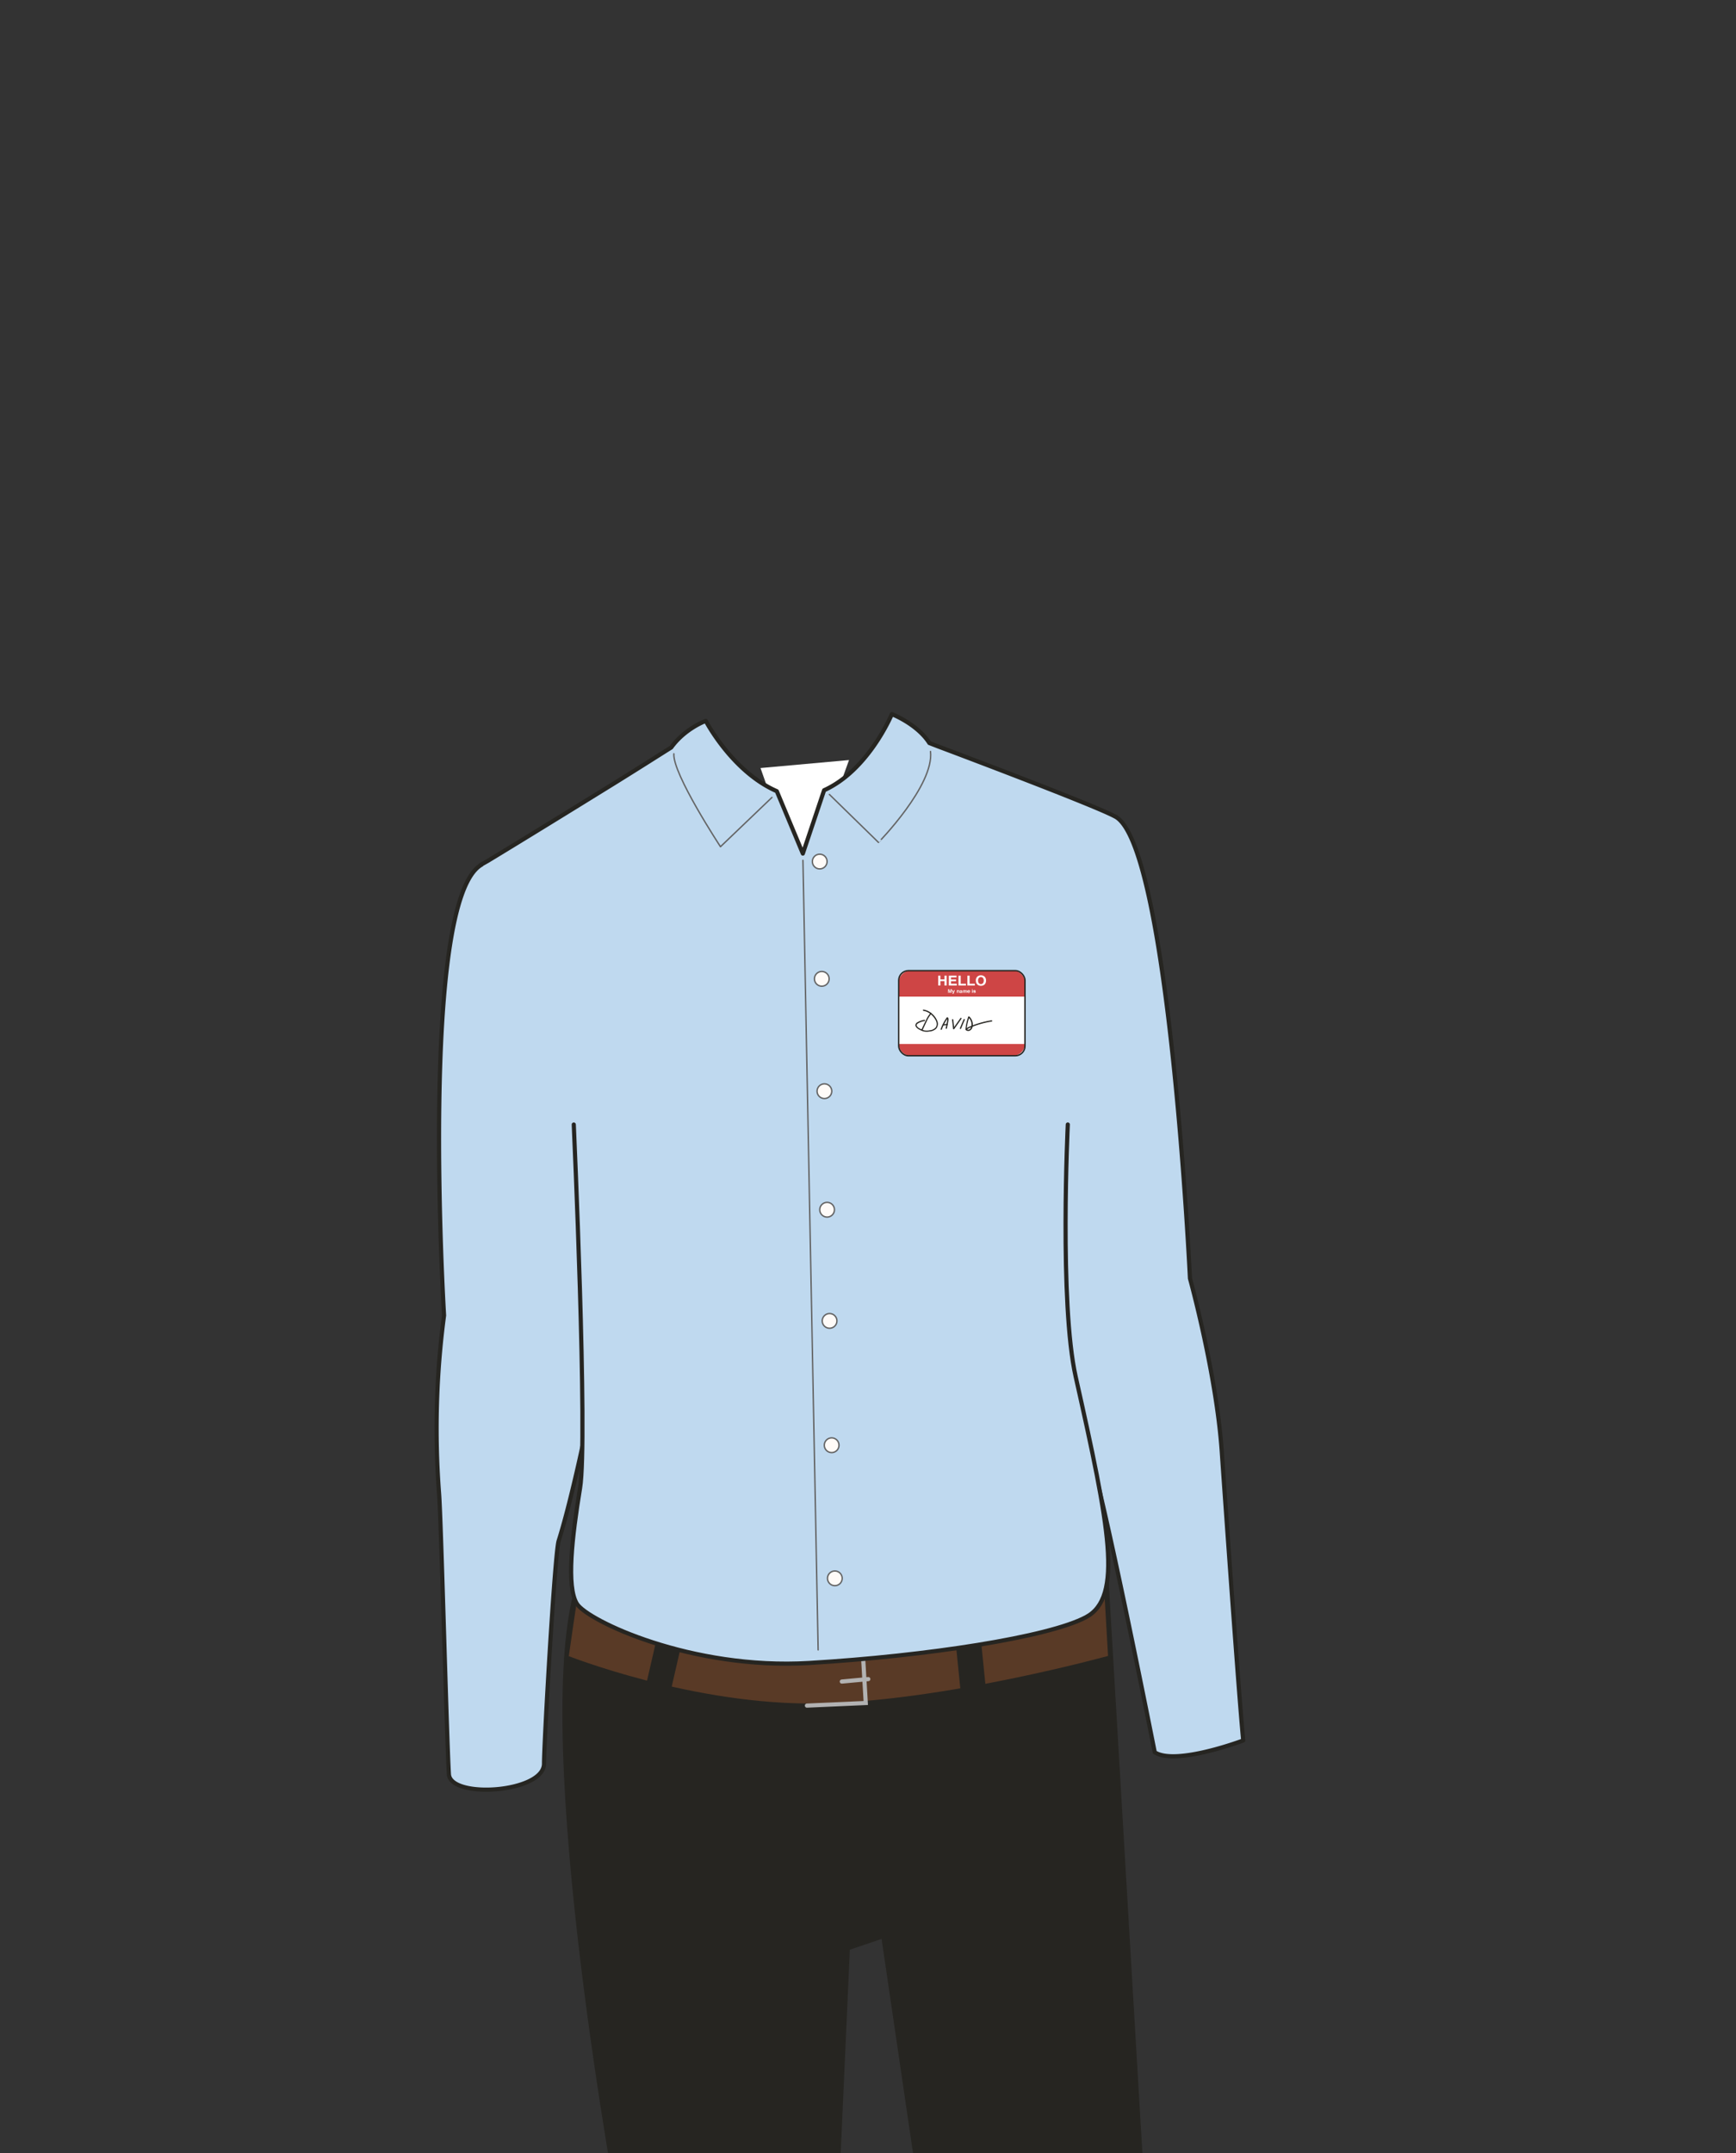 <svg xmlns="http://www.w3.org/2000/svg" width="1250" height="1550" viewBox="0 0 1250 1550"><rect x="0" y="0" width="1250" height="1550" fill="#333333" stroke="none"/><title>s06e03-03</title><path d="M415.88,1141.75s57.46,39.71,199.37,35.21,181.39-40.68,181.39-40.68l26.93,456.07-158.71-1.85L636,1393.89l-25.52,8.67-8.83,196.25-153.94-.22S382.74,1251.57,415.88,1141.75Z" fill="#262521" stroke="#262521" stroke-linecap="round" stroke-linejoin="round" stroke-width="3"/><path d="M414,1151.69s-4.35,28.91-6.1,41.59c0,0,91.11,36.26,182.09,34.57s209.43-34.57,209.43-34.57l-3-51.53Z" fill="#593a26" stroke="#262521" stroke-miterlimit="10" stroke-width="3"/><polyline points="581.03 1227.91 623.39 1226.03 621.47 1193.28" fill="none" stroke="#b2b2b2" stroke-linecap="round" stroke-miterlimit="10" stroke-width="3"/><rect x="692.1" y="1179.02" width="15.27" height="54.21" transform="translate(-117.35 76.2) rotate(-5.75)" stroke-width="3" stroke="#262521" stroke-linecap="round" stroke-linejoin="round" fill="#262521"/><rect x="469.91" y="1173.07" width="15.27" height="54.21" transform="translate(280.63 -76.42) rotate(12.93)" stroke-width="3" stroke="#262521" stroke-linecap="round" stroke-linejoin="round" fill="#262521"/><line x1="606.15" y1="1210.59" x2="625.21" y2="1208.82" fill="none" stroke="#b2b2b2" stroke-linecap="round" stroke-miterlimit="10" stroke-width="3"/><polygon points="547.6 552.93 578.07 639.25 611.34 547.18 547.6 552.93" fill="#fff"/><path d="M879.72,1045c-3.84-55.87-22.89-124.63-22.89-124.63s-14.58-307-52.88-331.94l-.28-.17h.15l-.83-.38c-13.13-7.25-97.58-39.26-127.72-50.59l-6.09-2.36c-8.71-13.69-27-20.8-27-20.8s-16.68,40.28-48.78,54.78l-15.32,45.59L559.33,569.6c-32.2-14.07-51.15-50.6-51.15-50.6s-14.95,5.4-24.85,19.12c-8.14,5.09-21.17,13.44-41.41,26-29.82,18.43-66.45,41-90.58,55.6-2.38,1.37-4.12,2.34-5.06,2.79l.49,0-.36.21C301.68,649.69,319.74,947,319.74,947a619.73,619.73,0,0,0-3.6,128.12c1.53,19,5.61,179.54,7.1,202.21,1.18,17.87,68.56,13.31,68.48-7.69-.06-14,7.72-151.46,10.53-160.31,9.83-31,21.45-88.33,21.45-88.33l359.51,21.07c9.85,24.93,48.27,219.45,48.27,219.45,15.13,9.81,63.71-8.53,63.71-8.53C892.36,1225.44,881.64,1073.05,879.72,1045Z" fill="#bfd9ef" stroke="#262521" stroke-linecap="round" stroke-linejoin="round" stroke-width="3"/><path d="M413.14,809.59s10.23,227,4.53,261.75-9.95,71.13-2.24,83.29,82.2,47.68,167.32,42.59,172.45-18.67,199.24-33,16.89-64.7-7.43-173c-11.86-52.84-5.7-181.65-5.7-181.65" fill="#bfd9ef" stroke="#262521" stroke-linecap="round" stroke-linejoin="round" stroke-width="3"/><line x1="578.16" y1="619.4" x2="589.1" y2="1187.81" fill="none" stroke="#636363" stroke-linecap="round" stroke-linejoin="round"/><path d="M555.83,574.1l-37.05,35.47S484.16,557,485.22,542.68" fill="none" stroke="#636363" stroke-linecap="round" stroke-linejoin="round"/><path d="M597.19,571.94l35.35,34.53S672.77,565.39,670,541" fill="none" stroke="#636363" stroke-linecap="round" stroke-linejoin="round"/><circle cx="590.24" cy="620.25" r="5.3" fill="#fffbf8" stroke="#636363" stroke-miterlimit="10"/><circle cx="591.72" cy="704.69" r="5.3" fill="#fffbf8" stroke="#636363" stroke-miterlimit="10"/><circle cx="593.62" cy="785.58" r="5.3" fill="#fffbf8" stroke="#636363" stroke-miterlimit="10"/><circle cx="595.55" cy="870.91" r="5.3" fill="#fffbf8" stroke="#636363" stroke-miterlimit="10"/><circle cx="597.33" cy="950.95" r="5.3" fill="#fffbf8" stroke="#636363" stroke-miterlimit="10"/><circle cx="598.83" cy="1040.46" r="5.3" fill="#fffbf8" stroke="#636363" stroke-miterlimit="10"/><circle cx="601.13" cy="1136.28" r="5.3" fill="#fffbf8" stroke="#636363" stroke-miterlimit="10"/><rect x="647.11" y="698.8" width="90.93" height="61.27" rx="7" fill="#fff"/><path d="M738,717.49v-10a8.76,8.76,0,0,0-8.74-8.74H655.85a8.76,8.76,0,0,0-8.74,8.74v10Z" fill="#ce4545"/><path d="M647.12,751.59a8.76,8.76,0,0,0,8.73,8.48h73.44a8.76,8.76,0,0,0,8.73-8.48Z" fill="#ce4545"/><rect x="647.11" y="698.8" width="90.93" height="61.27" rx="7" fill="none" stroke="#262521" stroke-linecap="round" stroke-linejoin="round"/><path d="M675.56,709.5v-7.11h1.57v2.71h2.94v-2.71h1.57v7.11h-1.57v-3.18h-2.94v3.18Z" fill="#fff"/><path d="M688.75,703.65h-4v1.51h3.67v1.23h-3.67v1.83h4.18v1.28H683.2v-7.11h5.55Z" fill="#fff"/><path d="M690.16,702.39h1.58v5.83h3.78v1.28h-5.36Z" fill="#fff"/><path d="M696.58,702.39h1.58v5.83h3.78v1.28h-5.36Z" fill="#fff"/><path d="M708.82,708.87a4.11,4.11,0,0,1-5,0,3.71,3.71,0,0,1-1.15-2.94,3.62,3.62,0,0,1,1.15-2.93,4.11,4.11,0,0,1,5,0,3.62,3.62,0,0,1,1.15,2.93A3.71,3.71,0,0,1,708.82,708.87Zm-1-1.08a3.4,3.4,0,0,0,0-3.71,2,2,0,0,0-3,0,2.78,2.78,0,0,0-.56,1.85,2.81,2.81,0,0,0,.56,1.86,2,2,0,0,0,3,0Z" fill="#fff"/><path d="M684.5,712.21h.81v2.55h-.52v-2.14l-.52,2.14h-.55l-.51-2.14a1.56,1.56,0,0,0,0,.2v1.94h-.53v-2.55h.82l.5,2Z" fill="#fff"/><path d="M685.88,715.12h.21l.12,0a.22.22,0,0,0,.08-.13.36.36,0,0,0,0-.11l-.74-2h.58l.44,1.39.41-1.39h.56l-.69,1.86a2.54,2.54,0,0,1-.31.66.61.61,0,0,1-.47.13h-.23Z" fill="#fff"/><path d="M690.56,713a.6.6,0,0,1,.19.51v1.27h-.53v-1.15a.46.46,0,0,0-.05-.23.3.3,0,0,0-.29-.14.36.36,0,0,0-.36.21.6.6,0,0,0,0,.29v1h-.53v-1.89h.51v.28a.81.81,0,0,1,.19-.21.73.73,0,0,1,.41-.11A.83.83,0,0,1,690.56,713Z" fill="#fff"/><path d="M692,713.61l.21,0a.16.16,0,0,0,.11-.14.16.16,0,0,0-.09-.16.55.55,0,0,0-.25,0,.34.34,0,0,0-.27.09.29.29,0,0,0-.07.17h-.51a.65.65,0,0,1,.15-.4.88.88,0,0,1,.71-.25,1.38,1.38,0,0,1,.59.12.47.47,0,0,1,.26.46v1.09a.86.86,0,0,0,0,.13l.08,0v.08h-.57a.26.26,0,0,1,0-.11s0-.07,0-.11a.94.94,0,0,1-.25.18.7.7,0,0,1-.38.1.69.69,0,0,1-.46-.15.51.51,0,0,1-.18-.41.54.54,0,0,1,.29-.51,1.75,1.75,0,0,1,.47-.12Zm.32.23-.11,0-.14,0-.12,0a.77.77,0,0,0-.24.07.21.21,0,0,0-.12.21.19.19,0,0,0,.08.18.28.28,0,0,0,.18.06.55.55,0,0,0,.32-.1.41.41,0,0,0,.15-.34Z" fill="#fff"/><path d="M695.84,712.88a.53.53,0,0,1,.23.17.46.46,0,0,1,.12.24,1.8,1.8,0,0,1,0,.28v1.19h-.53v-1.2a.48.48,0,0,0,0-.18.26.26,0,0,0-.26-.13.32.32,0,0,0-.3.17.46.46,0,0,0,0,.21v1.13h-.53v-1.13a.49.49,0,0,0,0-.24.26.26,0,0,0-.26-.14.31.31,0,0,0-.3.14.47.47,0,0,0,0,.23v1.14h-.53v-1.89h.51v.28a.65.65,0,0,1,.18-.21.7.7,0,0,1,.4-.11.62.62,0,0,1,.37.1.47.47,0,0,1,.17.22.66.66,0,0,1,.26-.24.86.86,0,0,1,.36-.08A.8.8,0,0,1,695.84,712.88Z" fill="#fff"/><path d="M698,712.91a.77.77,0,0,1,.34.28.85.85,0,0,1,.16.39,1.84,1.84,0,0,1,0,.37h-1.46a.46.46,0,0,0,.21.4.52.52,0,0,0,.29.07.46.46,0,0,0,.29-.09.36.36,0,0,0,.11-.13h.53a.61.61,0,0,1-.19.35,1,1,0,0,1-.76.27,1.15,1.15,0,0,1-.7-.23.89.89,0,0,1-.31-.76,1,1,0,0,1,.28-.75,1,1,0,0,1,.71-.26A1.21,1.21,0,0,1,698,712.91Zm-.79.43a.5.5,0,0,0-.14.29h.9a.36.36,0,0,0-.14-.3.45.45,0,0,0-.31-.1A.41.41,0,0,0,697.21,713.34Z" fill="#fff"/><path d="M700.37,712.65h-.53v-.46h.53Zm-.53.22h.53v1.89h-.53Z" fill="#fff"/><path d="M701.29,714.16a.3.3,0,0,0,.07.18.47.47,0,0,0,.36.1.6.6,0,0,0,.25,0,.14.14,0,0,0,.09-.13.14.14,0,0,0-.08-.13,2.71,2.71,0,0,0-.54-.15,1.2,1.2,0,0,1-.49-.2.42.42,0,0,1-.14-.34A.57.57,0,0,1,701,713a.9.9,0,0,1,.62-.19,1.22,1.22,0,0,1,.61.14.58.58,0,0,1,.27.49H702a.26.26,0,0,0-.06-.15.35.35,0,0,0-.29-.1.41.41,0,0,0-.25,0,.13.13,0,0,0-.07.11.13.13,0,0,0,.08.13,4.1,4.1,0,0,0,.54.13,1.08,1.08,0,0,1,.47.21.45.45,0,0,1,.16.36.56.56,0,0,1-.22.45,1.09,1.09,0,0,1-.69.18,1,1,0,0,1-.7-.19.58.58,0,0,1-.23-.47Z" fill="#fff"/><path d="M670,729.26a23,23,0,0,0-3.39,5.45c-1.06,2.17-2.09,4.35-3.14,6.53-.24.52.53,1,.78.45,1-2.11,2-4.23,3-6.35a22.93,22.93,0,0,1,3.34-5.45c.38-.43-.25-1.07-.64-.63Z" fill="#262521"/><path d="M665,727.79c3.59.46,6.77,3.27,8.51,6.33,1,1.67,1.42,3.92.18,5.59a6.24,6.24,0,0,1-4.21,2,10.28,10.28,0,0,1-4.06.06,12.33,12.33,0,0,1-1.95-.72c-1.14-.52-2.88-1.32-3.35-2.59-.27-.72.26-1.28.82-1.67a13.83,13.83,0,0,1,4.83-1.72c.57-.13.33-1-.24-.87a15.06,15.06,0,0,0-5,1.78,2.66,2.66,0,0,0-1.4,2c0,1.7,2,2.88,3.33,3.54a15.13,15.13,0,0,0,2.48,1,10.53,10.53,0,0,0,4.33.07,7.85,7.85,0,0,0,4.72-1.92,5.33,5.33,0,0,0,1-5.41,13.25,13.25,0,0,0-4.09-5.64,11.32,11.32,0,0,0-5.93-2.77c-.58-.07-.57.83,0,.9Z" fill="#262521"/><path d="M678.18,741.1A31.32,31.32,0,0,1,682.5,733l-.7.1a1.47,1.47,0,0,1,.24,1.26c-.08.64-.2,1.28-.32,1.92-.22,1.29-.48,2.58-.77,3.85-.13.57.74.81.87.24.33-1.48.63-3,.88-4.48.18-1.07.64-2.56-.27-3.43a.46.46,0,0,0-.71.09,32.24,32.24,0,0,0-4.41,8.32c-.19.54.68.78.87.24Z" fill="#262521"/><path d="M679.35,738.29l2.71-.29a.47.47,0,0,0,.45-.45.45.45,0,0,0-.45-.45l-2.71.29a.45.45,0,0,0-.45.45.46.46,0,0,0,.45.45Z" fill="#262521"/><path d="M685.53,734.15l.71,6.47a.46.46,0,0,0,.84.23q2.64-3.69,5.22-7.41c.33-.48-.45-.93-.77-.46q-2.6,3.74-5.23,7.41l.84.23-.71-6.47c-.06-.57-1-.58-.9,0Z" fill="#262521"/><path d="M693.91,733.84c-1,2.12-1.88,4.25-2.74,6.41a.45.45,0,1,0,.87.24c.83-2.08,1.71-4.15,2.64-6.19.24-.53-.53-1-.77-.46Z" fill="#262521"/><path d="M696,741.1a36.28,36.28,0,0,1,2-8.85l-.75.2a7.09,7.09,0,0,1,2.29,5.49,4.05,4.05,0,0,1-1,2.74,1.88,1.88,0,0,1-2.67.12v.64a13.7,13.7,0,0,1,4.33-2.27c1.49-.58,3-1.1,4.55-1.58a69.93,69.93,0,0,1,9.37-2.17c.57-.1.33-1-.24-.87a69,69,0,0,0-10,2.38q-2.46.78-4.85,1.76a12.43,12.43,0,0,0-3.76,2.11.47.47,0,0,0,0,.64,2.66,2.66,0,0,0,3,.54,3.71,3.71,0,0,0,2-2.58,7.86,7.86,0,0,0-2.34-7.58.46.46,0,0,0-.76.2,37.1,37.1,0,0,0-2,9.08c0,.58.85.57.9,0Z" fill="#262521"/></svg>